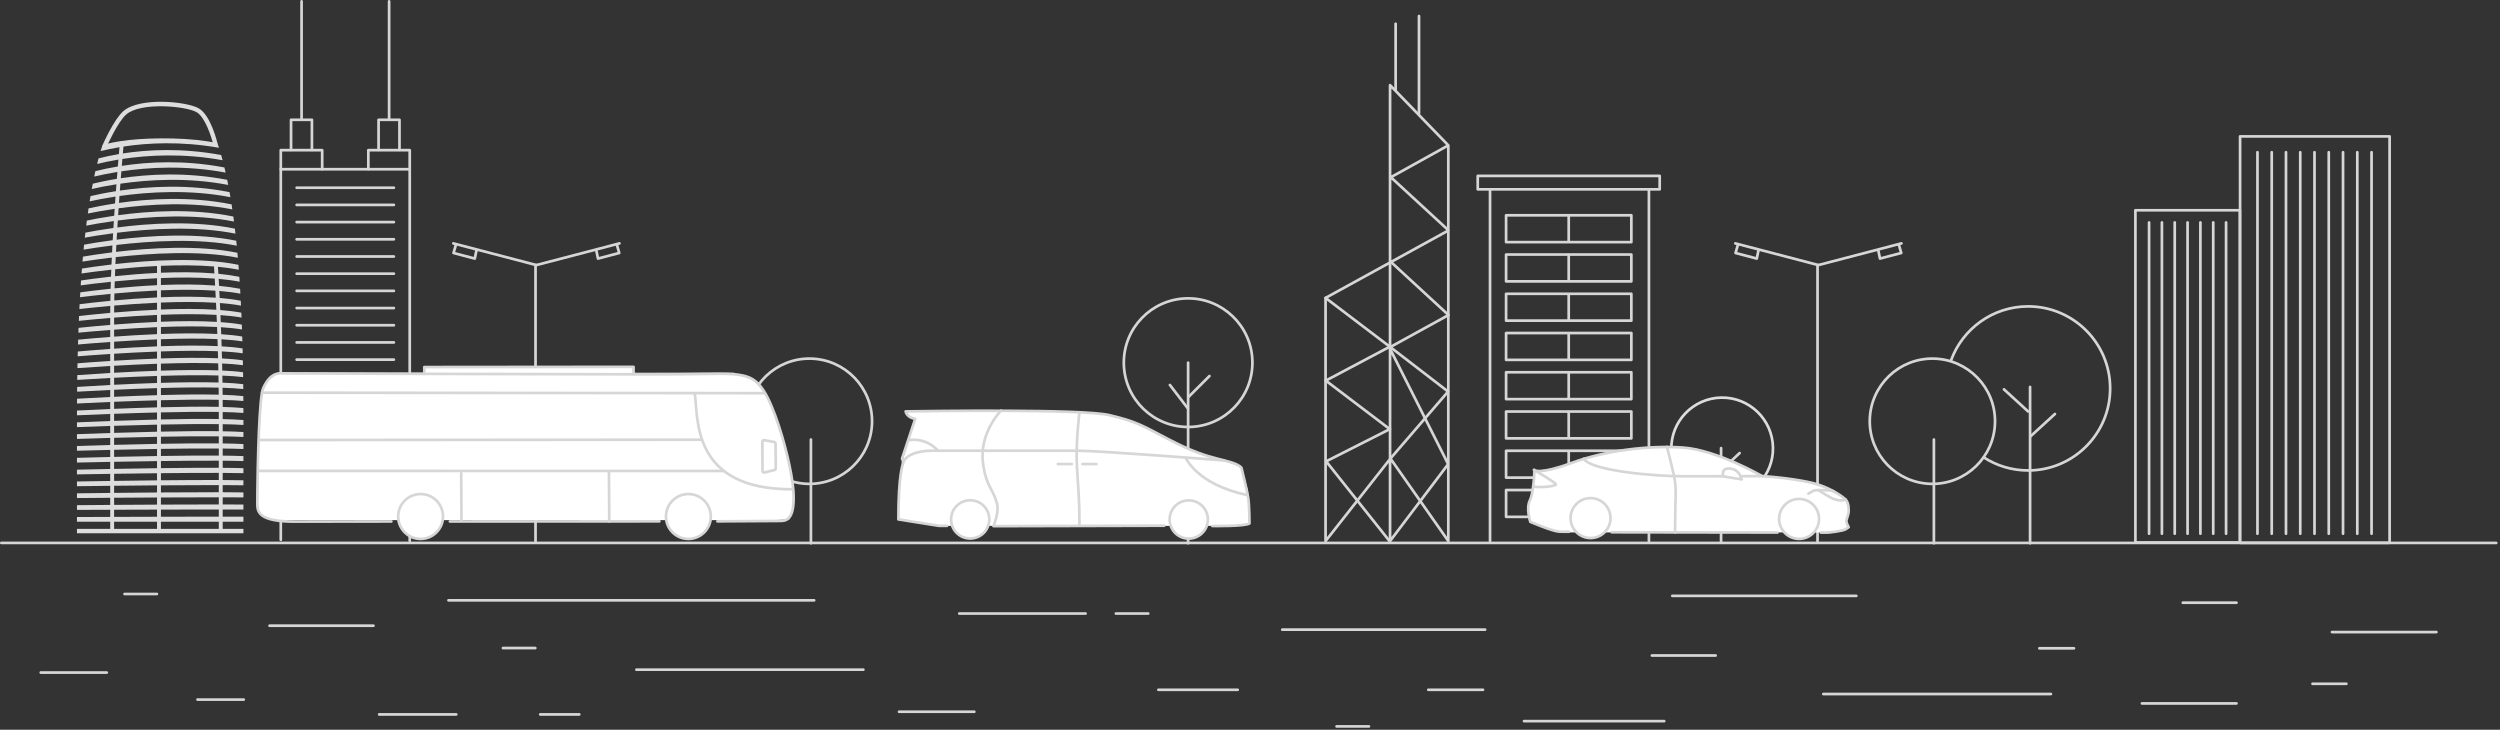 <?xml version="1.0" encoding="UTF-8" standalone="no"?>
<svg width="925px" height="270px" viewBox="0 0 925 270" version="1.1" xmlns="http://www.w3.org/2000/svg" xmlns:xlink="http://www.w3.org/1999/xlink">
    <rect x="0" y="0" width="925" height="270" fill="#333333" stroke="none"/>
    <!-- Generator: Sketch 3.7.2 (28276) - http://www.bohemiancoding.com/sketch -->
    <title>img_line_illust</title>
    <desc>Created with Sketch.</desc>
    <defs></defs>
    <g id="Page-1" stroke="none" stroke-width="1" fill="none" fill-rule="evenodd">
        <g id="Desktop-Copy-10" transform="translate(-50, -5114)">
            <g id="img_line_illust" transform="translate(50, 5114)">
                <path d="M276.316,155.429 C276.08,168.226 286.263,178.792 299.057,179.028 C311.853,179.263 322.42,169.08 322.656,156.283 C322.891,143.487 312.71,132.922 299.914,132.685 C287.117,132.449 276.55,142.632 276.316,155.429 L276.316,155.429 Z" id="Stroke-1" stroke="#D6D6D6" stroke-linecap="round" stroke-linejoin="round"></path>
                <path d="M300.039,201.003 L300.039,162.628" id="Stroke-3" stroke="#D6D6D6" stroke-linecap="round" stroke-linejoin="round"></path>
                <polyline id="Stroke-5" stroke="#D6D6D6" stroke-linecap="round" stroke-linejoin="round" points="103.889 199.737 103.889 62.616 151.601 62.616 151.601 200.184"></polyline>
                <path d="M109.764,69.456 L145.726,69.456" id="Stroke-7" stroke="#D6D6D6" stroke-linecap="round" stroke-linejoin="round"></path>
                <path d="M109.764,75.816 L145.726,75.816" id="Stroke-9" stroke="#D6D6D6" stroke-linecap="round" stroke-linejoin="round"></path>
                <path d="M109.764,82.178 L145.726,82.178" id="Stroke-11" stroke="#D6D6D6" stroke-linecap="round" stroke-linejoin="round"></path>
                <path d="M109.764,88.539 L145.727,88.539" id="Stroke-13" stroke="#D6D6D6" stroke-linecap="round" stroke-linejoin="round"></path>
                <path d="M109.764,94.899 L145.726,94.899" id="Stroke-15" stroke="#D6D6D6" stroke-linecap="round" stroke-linejoin="round"></path>
                <path d="M109.764,101.26 L145.725,101.26" id="Stroke-17" stroke="#D6D6D6" stroke-linecap="round" stroke-linejoin="round"></path>
                <path d="M109.764,107.621 L145.726,107.621" id="Stroke-19" stroke="#D6D6D6" stroke-linecap="round" stroke-linejoin="round"></path>
                <path d="M109.764,113.982 L145.727,113.982" id="Stroke-21" stroke="#D6D6D6" stroke-linecap="round" stroke-linejoin="round"></path>
                <path d="M109.764,120.343 L145.726,120.343" id="Stroke-23" stroke="#D6D6D6" stroke-linecap="round" stroke-linejoin="round"></path>
                <path d="M109.764,126.704 L145.726,126.704" id="Stroke-25" stroke="#D6D6D6" stroke-linecap="round" stroke-linejoin="round"></path>
                <path d="M109.764,133.064 L145.726,133.064" id="Stroke-27" stroke="#D6D6D6" stroke-linecap="round" stroke-linejoin="round"></path>
                <path d="M109.764,139.426 L145.726,139.426" id="Stroke-29" stroke="#D6D6D6" stroke-linecap="round" stroke-linejoin="round"></path>
                <path d="M109.764,145.786 L145.726,145.786" id="Stroke-31" stroke="#D6D6D6" stroke-linecap="round" stroke-linejoin="round"></path>
                <path d="M109.764,152.147 L145.726,152.147" id="Stroke-33" stroke="#D6D6D6" stroke-linecap="round" stroke-linejoin="round"></path>
                <path d="M109.764,158.508 L145.726,158.508" id="Stroke-35" stroke="#D6D6D6" stroke-linecap="round" stroke-linejoin="round"></path>
                <path d="M109.764,164.869 L145.725,164.869" id="Stroke-37" stroke="#D6D6D6" stroke-linecap="round" stroke-linejoin="round"></path>
                <path d="M109.764,171.23 L145.726,171.23" id="Stroke-39" stroke="#D6D6D6" stroke-linecap="round" stroke-linejoin="round"></path>
                <path d="M109.764,177.591 L145.726,177.591" id="Stroke-41" stroke="#D6D6D6" stroke-linecap="round" stroke-linejoin="round"></path>
                <path d="M109.764,183.952 L145.726,183.952" id="Stroke-43" stroke="#D6D6D6" stroke-linecap="round" stroke-linejoin="round"></path>
                <path d="M109.764,190.312 L145.726,190.312" id="Stroke-45" stroke="#D6D6D6" stroke-linecap="round" stroke-linejoin="round"></path>
                <polyline id="Stroke-47" stroke="#D6D6D6" stroke-linecap="round" stroke-linejoin="round" points="119.207 62.577 119.207 55.562 103.889 55.562 103.889 62.577"></polyline>
                <polyline id="Stroke-49" stroke="#D6D6D6" stroke-linecap="round" stroke-linejoin="round" points="115.411 55.444 115.411 44.329 107.684 44.329 107.684 55.444"></polyline>
                <path d="M111.584,44.314 L111.584,0.5" id="Stroke-51" stroke="#D6D6D6" stroke-linecap="round" stroke-linejoin="round"></path>
                <polyline id="Stroke-53" stroke="#D6D6D6" stroke-linecap="round" stroke-linejoin="round" points="151.601 62.577 151.601 55.562 136.283 55.562 136.283 62.577"></polyline>
                <polyline id="Stroke-55" stroke="#D6D6D6" stroke-linecap="round" stroke-linejoin="round" points="147.806 55.444 147.806 44.329 140.072 44.329 140.072 55.444"></polyline>
                <path d="M143.972,44.314 L143.972,0.5" id="Stroke-57" stroke="#D6D6D6" stroke-linecap="round" stroke-linejoin="round"></path>
                <path d="M0.5,200.89 L923.594,200.89" id="Stroke-59" stroke="#D6D6D6" stroke-linecap="round" stroke-linejoin="round"></path>
                <path d="M99.732,231.514 L138.18,231.514" id="Stroke-61" stroke="#D6D6D6" stroke-linecap="round" stroke-linejoin="round"></path>
                <path d="M15.08,248.847 L39.508,248.847" id="Stroke-63" stroke="#D6D6D6" stroke-linecap="round" stroke-linejoin="round"></path>
                <path d="M73.08,258.847 L90.175,258.847" id="Stroke-65" stroke="#D6D6D6" stroke-linecap="round" stroke-linejoin="round"></path>
                <path d="M165.946,222.122 L301.234,222.122" id="Stroke-67" stroke="#D6D6D6" stroke-linecap="round" stroke-linejoin="round"></path>
                <path d="M674.629,256.788 L758.842,256.788" id="Stroke-69" stroke="#D6D6D6" stroke-linecap="round" stroke-linejoin="round"></path>
                <path d="M235.473,247.78 L319.444,247.78" id="Stroke-71" stroke="#D6D6D6" stroke-linecap="round" stroke-linejoin="round"></path>
                <path d="M332.641,263.341 L360.493,263.341" id="Stroke-73" stroke="#D6D6D6" stroke-linecap="round" stroke-linejoin="round"></path>
                <path d="M474.432,232.968 L549.493,232.968" id="Stroke-75" stroke="#D6D6D6" stroke-linecap="round" stroke-linejoin="round"></path>
                <path d="M563.885,266.818 L615.754,266.818" id="Stroke-77" stroke="#D6D6D6" stroke-linecap="round" stroke-linejoin="round"></path>
                <path d="M618.755,220.467 L686.832,220.467" id="Stroke-79" stroke="#D6D6D6" stroke-linecap="round" stroke-linejoin="round"></path>
                <path d="M428.6,255.229 L457.946,255.229" id="Stroke-81" stroke="#D6D6D6" stroke-linecap="round" stroke-linejoin="round"></path>
                <path d="M528.472,255.229 L548.711,255.229" id="Stroke-83" stroke="#D6D6D6" stroke-linecap="round" stroke-linejoin="round"></path>
                <path d="M611.204,242.537 L634.793,242.537" id="Stroke-85" stroke="#D6D6D6" stroke-linecap="round" stroke-linejoin="round"></path>
                <path d="M862.827,233.87 L901.465,233.87" id="Stroke-87" stroke="#D6D6D6" stroke-linecap="round" stroke-linejoin="round"></path>
                <path d="M754.571,239.871 L767.364,239.871" id="Stroke-89" stroke="#D6D6D6" stroke-linecap="round" stroke-linejoin="round"></path>
                <path d="M494.537,268.766 L506.499,268.766" id="Stroke-91" stroke="#D6D6D6" stroke-linecap="round" stroke-linejoin="round"></path>
                <path d="M792.509,260.266 L827.493,260.266" id="Stroke-94" stroke="#D6D6D6" stroke-linecap="round" stroke-linejoin="round"></path>
                <path d="M354.935,227.002 L401.663,227.002" id="Stroke-96" stroke="#D6D6D6" stroke-linecap="round" stroke-linejoin="round"></path>
                <path d="M412.873,227.002 L424.838,227.002" id="Stroke-98" stroke="#D6D6D6" stroke-linecap="round" stroke-linejoin="round"></path>
                <path d="M186.088,239.779 L198.052,239.779" id="Stroke-100" stroke="#D6D6D6" stroke-linecap="round" stroke-linejoin="round"></path>
                <path d="M46.088,219.779 L58.052,219.779" id="Stroke-102" stroke="#D6D6D6" stroke-linecap="round" stroke-linejoin="round"></path>
                <path d="M140.289,264.334 L168.805,264.334" id="Stroke-104" stroke="#D6D6D6" stroke-linecap="round" stroke-linejoin="round"></path>
                <path d="M807.635,223.001 L827.506,223.001" id="Stroke-106" stroke="#D6D6D6" stroke-linecap="round" stroke-linejoin="round"></path>
                <path d="M855.635,253.001 L868.16,253.001" id="Stroke-108" stroke="#D6D6D6" stroke-linecap="round" stroke-linejoin="round"></path>
                <path d="M199.882,264.334 L214.328,264.334" id="Stroke-110" stroke="#D6D6D6" stroke-linecap="round" stroke-linejoin="round"></path>
                <path d="M610.106,70.216 L610.106,200.271" id="Stroke-112" stroke="#D6D6D6" stroke-linecap="round" stroke-linejoin="round"></path>
                <polyline id="Stroke-114" stroke="#D6D6D6" stroke-linecap="round" stroke-linejoin="round" points="535.875 53.786 514.616 65.572 535.957 85.245 490.46 110.23 490.46 200.183 514.463 169.649 535.875 200.183 535.875 53.786 514.32 31.506 514.32 200.183 535.818 171.731 513.98 128.409 490.67 140.764"></polyline>
                <polyline id="Stroke-116" stroke="#D6D6D6" stroke-linecap="round" stroke-linejoin="round" points="514.616 96.898 535.957 116.569 514.398 128.408 490.46 110.229"></polyline>
                <path d="M514.099,158.695 L490.46,140.761" id="Stroke-118" stroke="#D6D6D6" stroke-linecap="round" stroke-linejoin="round"></path>
                <polyline id="Stroke-120" stroke="#D6D6D6" stroke-linecap="round" stroke-linejoin="round" points="514.29 158.743 490.67 170.698 514.102 200.173"></polyline>
                <polyline id="Stroke-122" stroke="#D6D6D6" stroke-linecap="round" stroke-linejoin="round" points="514.463 169.649 535.793 144.878 514.399 128.409"></polyline>
                <path d="M525.027,42.044 L525.027,5.934" id="Stroke-124" stroke="#D6D6D6" stroke-linecap="round" stroke-linejoin="round"></path>
                <path d="M516.382,33.246 L516.382,8.791" id="Stroke-126" stroke="#D6D6D6" stroke-linecap="round" stroke-linejoin="round"></path>
                <polygon id="Stroke-128" stroke="#D6D6D6" stroke-linecap="round" stroke-linejoin="round" points="546.765 70.048 614.086 70.048 614.086 65.082 546.765 65.082"></polygon>
                <path d="M551.313,70.216 L551.313,200.271" id="Stroke-130" stroke="#D6D6D6" stroke-linecap="round" stroke-linejoin="round"></path>
                <polygon id="Stroke-131" stroke="#D6D6D6" stroke-linecap="round" stroke-linejoin="round" points="557.25 133.154 603.6 133.154 603.6 123.222 557.25 123.222"></polygon>
                <path d="M580.425,122.945 L580.425,133.429" id="Stroke-132" stroke="#D6D6D6" stroke-linejoin="round"></path>
                <polygon id="Stroke-133" stroke="#D6D6D6" stroke-linecap="round" stroke-linejoin="round" points="557.25 147.676 603.6 147.676 603.6 137.744 557.25 137.744"></polygon>
                <path d="M580.425,137.467 L580.425,147.951" id="Stroke-134" stroke="#D6D6D6" stroke-linejoin="round"></path>
                <polygon id="Stroke-135" stroke="#D6D6D6" stroke-linecap="round" stroke-linejoin="round" points="557.25 162.198 603.6 162.198 603.6 152.265 557.25 152.265"></polygon>
                <path d="M580.425,151.99 L580.425,162.474" id="Stroke-136" stroke="#D6D6D6" stroke-linejoin="round"></path>
                <polygon id="Stroke-137" stroke="#D6D6D6" stroke-linecap="round" stroke-linejoin="round" points="557.25 89.588 603.6 89.588 603.6 79.655 557.25 79.655"></polygon>
                <path d="M580.425,79.379 L580.425,89.863" id="Stroke-138" stroke="#D6D6D6" stroke-linejoin="round"></path>
                <polygon id="Stroke-139" stroke="#D6D6D6" stroke-linecap="round" stroke-linejoin="round" points="557.25 104.11 603.6 104.11 603.6 94.178 557.25 94.178"></polygon>
                <path d="M580.425,93.901 L580.425,104.385" id="Stroke-140" stroke="#D6D6D6" stroke-linejoin="round"></path>
                <polygon id="Stroke-141" stroke="#D6D6D6" stroke-linecap="round" stroke-linejoin="round" points="557.25 118.632 603.6 118.632 603.6 108.7 557.25 108.7"></polygon>
                <path d="M580.425,108.423 L580.425,118.907" id="Stroke-142" stroke="#D6D6D6" stroke-linejoin="round"></path>
                <polygon id="Stroke-143" stroke="#D6D6D6" stroke-linecap="round" stroke-linejoin="round" points="557.25 176.72 603.6 176.72 603.6 166.788 557.25 166.788"></polygon>
                <path d="M580.425,166.511 L580.425,176.995" id="Stroke-144" stroke="#D6D6D6" stroke-linejoin="round"></path>
                <polygon id="Stroke-145" stroke="#D6D6D6" stroke-linecap="round" stroke-linejoin="round" points="557.25 191.242 603.6 191.242 603.6 181.31 557.25 181.31"></polygon>
                <path d="M580.425,181.034 L580.425,191.518" id="Stroke-146" stroke="#D6D6D6" stroke-linejoin="round"></path>
                <path d="M80.957,155.033 C74.728,154.936 67.127,155.024 59.543,155.196 L59.543,152.586 C67.127,152.412 74.723,152.322 80.957,152.42 L80.957,155.033 Z M80.957,159.54 C74.735,159.463 67.14,159.551 59.543,159.701 L59.543,157.087 C67.137,156.933 74.728,156.847 80.957,156.928 L80.957,159.54 Z M80.957,164.054 C74.742,163.994 67.144,164.07 59.543,164.207 L59.543,161.59 C67.144,161.454 74.74,161.376 80.957,161.431 L80.957,164.054 Z M80.957,168.566 C74.742,168.523 67.144,168.594 59.543,168.713 L59.543,166.087 C67.144,165.969 74.74,165.902 80.957,165.945 L80.957,168.566 Z M80.957,173.084 C74.74,173.055 67.15,173.112 59.543,173.212 L59.543,170.585 C67.144,170.488 74.735,170.429 80.957,170.455 L80.957,173.084 Z M80.957,177.602 C74.735,177.582 67.15,177.636 59.543,177.712 L59.543,175.08 C67.144,175.001 74.728,174.951 80.957,174.969 L80.957,177.602 Z M80.957,182.12 C74.728,182.111 67.144,182.147 59.543,182.205 L59.543,179.572 C67.144,179.511 74.728,179.474 80.957,179.484 L80.957,182.12 Z M80.957,186.644 C74.713,186.637 67.14,186.662 59.543,186.702 L59.543,184.064 C67.14,184.024 74.713,183.997 80.957,184 L80.957,186.644 Z M80.957,191.162 C74.703,191.159 67.137,191.175 59.543,191.191 L59.543,188.549 C67.137,188.527 74.703,188.52 80.957,188.52 L80.957,191.162 Z M59.543,195.681 L80.957,195.681 L80.957,193.034 L59.543,193.034 L59.543,195.681 Z M58.101,100.983 C52.482,101.257 47.133,101.712 42.529,102.195 C42.557,101.345 42.588,100.486 42.627,99.627 C47.203,99.148 52.52,98.695 58.101,98.422 L58.101,100.983 Z M58.101,105.519 C52.445,105.788 47.039,106.22 42.379,106.685 C42.4,105.832 42.427,104.975 42.455,104.115 C47.1,103.654 52.476,103.223 58.101,102.956 L58.101,105.519 Z M58.101,110.051 C52.428,110.313 46.989,110.726 42.278,111.161 C42.297,110.311 42.311,109.457 42.331,108.592 C47.022,108.159 52.445,107.747 58.101,107.485 L58.101,110.051 Z M58.101,114.584 C52.428,114.839 46.967,115.227 42.227,115.634 C42.23,114.783 42.24,113.929 42.252,113.059 C46.977,112.655 52.434,112.264 58.101,112.009 L58.101,114.584 Z M58.101,119.109 C52.445,119.352 46.977,119.717 42.221,120.095 L42.221,117.518 C46.977,117.139 52.439,116.775 58.101,116.532 L58.101,119.109 Z M58.101,123.633 C52.459,123.864 46.994,124.207 42.221,124.555 L42.221,121.976 C46.989,121.624 52.453,121.287 58.101,121.049 L58.101,123.633 Z M58.101,128.154 C52.476,128.373 47.01,128.689 42.221,129.013 L42.221,126.428 C47.01,126.106 52.473,125.79 58.101,125.566 L58.101,128.154 Z M58.101,132.673 C52.486,132.879 47.025,133.17 42.221,133.47 L42.221,130.878 C47.022,130.579 52.485,130.289 58.101,130.081 L58.101,132.673 Z M58.101,137.187 C52.504,137.383 47.039,137.651 42.221,137.921 L42.221,135.329 C47.034,135.057 52.5,134.786 58.101,134.593 L58.101,137.187 Z M58.101,141.701 C52.511,141.878 47.047,142.123 42.221,142.371 L42.221,139.776 C47.047,139.53 52.511,139.285 58.101,139.105 L58.101,141.701 Z M58.101,146.213 C52.52,146.38 47.064,146.599 42.221,146.822 L42.221,144.22 C47.06,143.996 52.52,143.773 58.101,143.608 L58.101,146.213 Z M58.101,150.719 C52.537,150.871 47.069,151.071 42.221,151.272 L42.221,148.663 C47.069,148.465 52.531,148.268 58.101,148.117 L58.101,150.719 Z M58.101,155.231 C52.549,155.366 47.077,155.54 42.221,155.72 L42.221,153.11 C47.077,152.933 52.541,152.752 58.101,152.616 L58.101,155.231 Z M58.101,159.735 C52.555,159.855 47.093,160.012 42.221,160.165 L42.221,157.548 C47.086,157.394 52.555,157.24 58.101,157.118 L58.101,159.735 Z M58.101,164.234 C52.562,164.341 47.1,164.472 42.221,164.604 L42.221,161.989 C47.1,161.856 52.559,161.724 58.101,161.617 L58.101,164.234 Z M58.101,168.736 C52.568,168.826 47.102,168.939 42.221,169.05 L42.221,166.427 C47.102,166.315 52.562,166.199 58.101,166.111 L58.101,168.736 Z M58.101,173.234 C52.576,173.309 47.115,173.401 42.221,173.493 L42.221,170.866 C47.111,170.777 52.572,170.682 58.101,170.607 L58.101,173.234 Z M58.101,177.726 C52.579,177.787 47.118,177.861 42.221,177.933 L42.221,175.302 C47.118,175.23 52.576,175.158 58.101,175.096 L58.101,177.726 Z M58.101,182.218 C52.586,182.262 47.125,182.316 42.221,182.369 L42.221,179.733 C47.125,179.681 52.586,179.63 58.101,179.58 L58.101,182.218 Z M58.101,186.71 C52.589,186.738 47.133,186.776 42.221,186.807 L42.221,184.171 C47.133,184.136 52.589,184.099 58.101,184.071 L58.101,186.71 Z M58.101,191.197 C52.592,191.215 47.135,191.23 42.221,191.247 L42.221,188.603 C47.135,188.587 52.592,188.571 58.101,188.556 L58.101,191.197 Z M42.221,195.681 L58.101,195.681 L58.101,193.034 L42.221,193.034 L42.221,195.681 Z M59.543,148.082 C67.112,147.888 74.7,147.795 80.939,147.922 C80.947,148.794 80.951,149.66 80.951,150.529 C74.708,150.404 67.115,150.491 59.543,150.685 L59.543,148.082 Z M59.543,143.57 C67.076,143.359 74.643,143.266 80.895,143.424 C80.914,144.292 80.924,145.16 80.927,146.033 C74.67,145.872 67.094,145.967 59.543,146.175 L59.543,143.57 Z M59.543,139.062 C67.026,138.837 74.557,138.744 80.826,138.929 C80.844,139.796 80.861,140.657 80.875,141.531 C74.602,141.34 67.052,141.431 59.543,141.658 L59.543,139.062 Z M59.543,134.547 C66.969,134.307 74.449,134.217 80.73,134.438 C80.751,135.3 80.775,136.161 80.793,137.038 C74.502,136.813 66.996,136.902 59.543,137.143 L59.543,134.547 Z M59.543,130.031 C66.895,129.781 74.318,129.696 80.607,129.949 C80.635,130.814 80.665,131.672 80.686,132.551 C74.381,132.286 66.924,132.373 59.543,132.622 L59.543,130.031 Z M59.543,125.515 C66.805,125.254 74.167,125.175 80.469,125.465 C80.497,126.328 80.529,127.182 80.555,128.061 C74.24,127.763 66.844,127.84 59.543,128.099 L59.543,125.515 Z M59.543,120.995 C66.711,120.725 73.993,120.655 80.307,120.984 C80.343,121.845 80.371,122.694 80.404,123.579 C74.072,123.241 66.75,123.305 59.543,123.575 L59.543,120.995 Z M59.543,116.469 C66.598,116.195 73.804,116.137 80.119,116.506 C80.159,117.361 80.197,118.202 80.232,119.095 C73.889,118.718 66.644,118.77 59.543,119.046 L59.543,116.469 Z M59.543,111.945 C66.478,111.665 73.588,111.62 79.918,112.027 C79.957,112.862 79.998,113.726 80.041,114.615 C73.688,114.195 66.527,114.236 59.543,114.519 L59.543,111.945 Z M59.543,107.416 C66.349,107.135 73.365,107.109 79.695,107.552 C79.73,108.367 79.779,109.234 79.826,110.137 C73.465,109.68 66.404,109.7 59.543,109.985 L59.543,107.416 Z M59.543,102.882 C66.217,102.604 73.124,102.594 79.446,103.074 C79.494,103.852 79.543,104.719 79.592,105.657 C73.232,105.164 66.262,105.167 59.543,105.452 L59.543,102.882 Z M59.543,98.352 C66.07,98.075 72.857,98.081 79.178,98.595 C79.209,99.058 79.266,99.949 79.34,101.178 C72.974,100.646 66.125,100.636 59.543,100.911 L59.543,98.352 Z M82.398,155.064 L82.398,152.45 C85.358,152.515 88,152.623 90.057,152.799 L90.057,150.987 C87.984,150.777 85.35,150.648 82.398,150.569 C82.393,149.696 82.389,148.829 82.385,147.96 C85.336,148.036 87.971,148.168 90.043,148.374 C90.041,147.77 90.037,147.166 90.031,146.565 C87.947,146.325 85.309,146.172 82.372,146.077 C82.369,145.205 82.355,144.336 82.34,143.465 C85.281,143.564 87.92,143.717 90.012,143.951 C90.002,143.351 89.992,142.746 89.989,142.144 C87.883,141.871 85.246,141.698 82.32,141.581 C82.305,140.71 82.292,139.846 82.271,138.979 C85.201,139.092 87.841,139.266 89.957,139.536 C89.951,138.931 89.943,138.336 89.931,137.733 C87.788,137.428 85.152,137.23 82.236,137.098 C82.221,136.221 82.199,135.361 82.179,134.493 C85.092,134.623 87.738,134.821 89.889,135.12 C89.876,134.519 89.86,133.928 89.851,133.327 C87.672,132.992 85.031,132.767 82.131,132.616 C82.103,131.736 82.084,130.883 82.056,130.018 C84.961,130.166 87.613,130.386 89.8,130.719 C89.785,130.115 89.768,129.522 89.754,128.926 C87.531,128.556 84.888,128.309 82,128.141 C81.975,127.257 81.945,126.402 81.919,125.539 C84.801,125.707 87.451,125.952 89.685,126.313 C89.669,125.71 89.644,125.115 89.624,124.515 C87.365,124.12 84.719,123.849 81.849,123.661 C81.818,122.774 81.785,121.923 81.752,121.067 C84.621,121.253 87.269,121.518 89.541,121.907 C89.52,121.305 89.498,120.706 89.476,120.106 C87.172,119.685 84.522,119.39 81.68,119.185 C81.646,118.291 81.609,117.444 81.569,116.593 C84.41,116.794 87.057,117.081 89.373,117.495 C89.345,116.892 89.324,116.292 89.294,115.692 C86.947,115.249 84.306,114.935 81.488,114.709 C81.447,113.816 81.408,112.958 81.367,112.12 C84.18,112.336 86.821,112.647 89.172,113.082 C89.143,112.477 89.113,111.876 89.082,111.273 C86.701,110.808 84.064,110.474 81.277,110.236 C81.227,109.338 81.188,108.465 81.144,107.651 C83.926,107.882 86.557,108.21 88.938,108.663 C88.906,108.056 88.871,107.452 88.832,106.851 C86.422,106.373 83.8,106.017 81.047,105.765 C80.992,104.827 80.944,103.961 80.902,103.178 C83.642,103.423 86.258,103.767 88.67,104.237 C88.632,103.628 88.587,103.016 88.547,102.418 C86.109,101.925 83.504,101.557 80.793,101.293 C80.717,100.095 80.665,99.228 80.633,98.708 C83.332,98.967 85.925,99.323 88.359,99.803 C88.311,99.195 88.264,98.586 88.219,97.978 C74.063,95.092 55.443,96.278 42.709,97.699 C42.746,96.845 42.787,95.991 42.822,95.136 C55.47,93.724 73.902,92.55 88.002,95.365 C87.947,94.749 87.892,94.14 87.841,93.53 C73.344,90.556 55.305,91.73 42.918,93.194 C42.961,92.34 43.006,91.488 43.051,90.636 C55.346,89.186 73.18,88.026 87.596,90.91 C87.531,90.291 87.465,89.685 87.406,89.072 C72.618,86.033 55.182,87.183 43.159,88.679 C43.205,87.822 43.258,86.97 43.307,86.119 C55.223,84.641 72.436,83.506 87.124,86.45 C87.051,85.824 86.979,85.217 86.904,84.6 C71.875,81.518 55.066,82.634 43.422,84.153 C43.475,83.296 43.529,82.444 43.584,81.597 C55.123,80.1 71.686,78.997 86.582,81.97 C86.502,81.347 86.422,80.731 86.338,80.116 C71.136,77.018 54.975,78.085 43.711,79.619 C43.769,78.759 43.824,77.907 43.885,77.066 C55.026,75.554 70.934,74.501 85.961,77.478 C85.873,76.855 85.779,76.222 85.684,75.614 C70.383,72.524 54.881,73.532 44.023,75.07 C44.082,74.207 44.146,73.358 44.202,72.519 C54.934,71.007 70.164,70.012 85.253,72.962 C85.143,72.333 85.039,71.704 84.932,71.085 C69.627,68.043 54.805,68.988 44.351,70.512 C44.416,69.647 44.484,68.795 44.544,67.963 C54.854,66.464 69.381,65.531 84.441,68.429 C84.313,67.787 84.18,67.164 84.055,66.534 C68.847,63.567 54.727,64.435 44.699,65.942 C44.768,65.072 44.836,64.214 44.904,63.393 C54.774,61.919 68.576,61.061 83.475,63.861 C83.332,63.225 83.187,62.585 83.035,61.96 C68.033,59.099 54.639,59.891 45.07,61.363 C45.139,60.477 45.217,59.633 45.283,58.82 C54.679,57.387 67.719,56.61 82.359,59.288 C82.184,58.631 82.005,57.992 81.822,57.355 C67.191,54.656 54.561,55.354 45.459,56.772 C45.534,55.861 45.607,54.998 45.68,54.227 C54.593,52.861 66.857,52.19 81.023,54.679 C80.844,54.113 80.662,53.558 80.477,53.01 C71.321,50.851 56.681,50.848 47.906,51.797 C43.236,52.302 40.048,53.022 37.922,53.681 C37.588,54.715 37.34,55.515 37.225,55.905 C39.182,55.419 41.528,54.916 44.212,54.465 C44.141,55.246 44.066,56.089 43.986,57.004 C41.043,57.509 38.508,58.071 36.457,58.603 C36.283,59.271 36.115,59.976 35.947,60.664 C38.062,60.139 40.717,59.563 43.816,59.049 C43.746,59.856 43.679,60.714 43.602,61.594 C40.273,62.15 37.462,62.775 35.285,63.33 C35.139,63.971 35.014,64.667 34.873,65.328 C37.092,64.792 39.998,64.175 43.439,63.621 C43.371,64.443 43.307,65.301 43.236,66.171 C39.611,66.761 36.578,67.415 34.332,67.968 C34.201,68.623 34.066,69.268 33.949,69.938 C36.221,69.409 39.346,68.766 43.08,68.182 C43.016,69.019 42.95,69.87 42.889,70.74 C39.003,71.35 35.781,72.017 33.5,72.556 C33.391,73.202 33.275,73.837 33.172,74.495 C35.469,73.985 38.768,73.334 42.74,72.734 C42.682,73.572 42.617,74.424 42.562,75.286 C38.441,75.912 35.062,76.585 32.766,77.1 C32.673,77.724 32.588,78.374 32.496,79.008 C34.803,78.526 38.242,77.876 42.424,77.271 C42.361,78.116 42.309,78.968 42.252,79.828 C37.939,80.453 34.422,81.124 32.133,81.61 C32.051,82.227 31.978,82.862 31.896,83.49 C34.191,83.037 37.762,82.399 42.123,81.799 C42.072,82.645 42.019,83.492 41.965,84.354 C37.496,84.973 33.875,85.622 31.596,86.077 C31.524,86.7 31.451,87.314 31.381,87.944 C33.665,87.521 37.334,86.904 41.85,86.309 C41.795,87.159 41.748,88.012 41.701,88.869 C37.096,89.477 33.368,90.109 31.103,90.531 C31.043,91.138 30.988,91.764 30.933,92.376 C33.204,91.984 36.959,91.388 41.596,90.813 C41.553,91.666 41.505,92.517 41.467,93.374 C36.739,93.961 32.933,94.571 30.688,94.961 C30.629,95.578 30.57,96.172 30.515,96.795 C32.766,96.433 36.617,95.861 41.369,95.304 C41.332,96.16 41.291,97.013 41.254,97.867 C36.43,98.434 32.55,99.013 30.316,99.373 C30.268,99.978 30.225,100.588 30.176,101.194 C32.43,100.858 36.339,100.318 41.178,99.786 C41.141,100.644 41.105,101.498 41.072,102.352 C36.168,102.895 32.22,103.444 29.982,103.777 C29.943,104.379 29.904,104.982 29.865,105.588 C32.124,105.277 36.098,104.767 41.012,104.26 C40.984,105.123 40.956,105.98 40.934,106.832 C35.961,107.342 31.959,107.856 29.711,108.172 C29.676,108.771 29.637,109.369 29.603,109.975 C31.883,109.686 35.908,109.206 40.885,108.729 C40.863,109.594 40.846,110.446 40.833,111.3 C35.789,111.781 31.719,112.267 29.452,112.554 C29.417,113.147 29.397,113.76 29.369,114.351 C31.684,114.082 35.765,113.636 40.807,113.185 C40.793,114.054 40.785,114.911 40.781,115.758 C35.685,116.212 31.559,116.667 29.252,116.933 C29.228,117.531 29.193,118.121 29.173,118.722 C31.524,118.471 35.672,118.054 40.778,117.633 L40.778,120.211 C35.611,120.637 31.418,121.058 29.062,121.31 C29.042,121.899 29.022,122.504 29.002,123.096 C31.41,122.863 35.619,122.476 40.778,122.084 L40.778,124.662 C35.572,125.057 31.326,125.449 28.919,125.683 C28.898,126.279 28.877,126.866 28.859,127.466 C31.318,127.246 35.574,126.889 40.778,126.526 L40.778,129.109 C35.541,129.476 31.25,129.834 28.783,130.057 C28.768,130.642 28.758,131.241 28.74,131.83 C31.263,131.627 35.557,131.302 40.778,130.966 L40.778,133.558 C35.527,133.892 31.213,134.221 28.686,134.426 C28.676,135.017 28.662,135.602 28.644,136.201 C31.221,136.013 35.543,135.716 40.778,135.412 L40.778,138.003 C35.52,138.308 31.183,138.608 28.599,138.795 C28.589,139.38 28.589,139.976 28.576,140.565 C31.213,140.394 35.551,140.127 40.778,139.852 L40.778,142.445 C35.537,142.72 31.187,142.986 28.547,143.16 C28.539,143.751 28.529,144.336 28.529,144.928 C31.218,144.773 35.563,144.534 40.778,144.286 L40.778,146.885 C35.557,147.134 31.203,147.374 28.506,147.53 C28.496,148.117 28.496,148.71 28.496,149.298 C31.246,149.154 35.592,148.945 40.778,148.723 L40.778,151.331 C35.592,151.549 31.243,151.762 28.485,151.903 C28.484,152.491 28.478,153.075 28.476,153.664 C31.279,153.536 35.627,153.349 40.778,153.159 L40.778,155.772 C35.627,155.961 31.279,156.148 28.471,156.275 L28.471,158.033 C31.321,157.924 35.664,157.761 40.778,157.595 L40.778,160.21 C35.667,160.375 31.326,160.539 28.471,160.648 L28.471,162.405 C31.366,162.307 35.705,162.168 40.778,162.03 L40.778,164.643 C35.705,164.785 31.373,164.923 28.471,165.019 L28.471,166.776 C31.411,166.692 35.739,166.58 40.778,166.463 L40.778,169.083 C35.744,169.2 31.414,169.316 28.471,169.399 L28.471,171.15 C31.453,171.082 35.774,170.99 40.778,170.892 L40.778,173.524 C35.777,173.618 31.453,173.708 28.471,173.777 L28.471,175.524 C31.486,175.47 35.805,175.4 40.778,175.326 L40.778,177.955 C35.805,178.028 31.486,178.101 28.471,178.154 L28.471,179.9 C31.524,179.859 35.83,179.805 40.778,179.751 L40.778,182.387 C35.83,182.443 31.524,182.495 28.471,182.531 L28.471,184.277 C31.555,184.253 35.857,184.22 40.778,184.183 L40.778,186.818 C35.857,186.855 31.555,186.888 28.471,186.915 L28.471,188.656 C31.583,188.647 35.883,188.629 40.778,188.611 L40.778,191.252 C35.883,191.269 31.583,191.286 28.471,191.301 L28.471,193.034 L40.778,193.034 L40.778,195.681 L28.471,195.681 L28.471,197.319 L90.064,197.319 L90.064,195.681 L82.398,195.681 L82.398,193.034 L90.064,193.034 L90.064,191.179 C87.965,191.174 85.334,191.166 82.398,191.162 L82.398,188.52 C85.334,188.521 87.965,188.524 90.064,188.537 L90.064,186.683 C87.975,186.659 85.34,186.65 82.398,186.644 L82.398,184.001 C85.34,184.006 87.975,184.019 90.064,184.04 L90.064,182.19 C87.988,182.153 85.353,182.133 82.398,182.123 L82.398,179.487 C85.353,179.493 87.988,179.513 90.064,179.552 L90.064,177.706 C88.002,177.653 85.358,177.627 82.398,177.609 L82.398,174.978 C85.358,174.992 88.002,175.018 90.064,175.074 L90.064,173.229 C88.005,173.154 85.366,173.112 82.398,173.093 L82.398,170.465 C85.366,170.488 88.005,170.527 90.064,170.601 L90.064,168.762 C88.014,168.664 85.366,168.61 82.398,168.579 L82.398,165.959 C85.366,165.988 88.014,166.04 90.064,166.136 L90.064,164.302 C88.014,164.183 85.373,164.112 82.398,164.07 L82.398,161.454 C85.366,161.493 88.014,161.561 90.064,161.681 L90.064,159.853 C88.014,159.707 85.366,159.618 82.398,159.568 L82.398,156.949 C85.366,157 88.014,157.087 90.064,157.235 L90.064,155.501 L90.064,155.414 C88.005,155.239 85.363,155.131 82.398,155.064 L82.398,155.064 Z" id="Fill-147" fill="#DDDDDD"></path>
                <path d="M39.395,54.449 L37.901,53.794 C38.071,53.399 42.176,44.091 45.678,41.088 C51.778,35.857 68.938,37.538 73.463,40.035 C77.972,42.522 80.409,52.717 80.507,53.149 L78.919,53.523 C78.273,50.77 75.891,43.24 72.675,41.466 C68.656,39.25 52.151,37.687 46.742,42.328 C43.523,45.089 39.437,54.356 39.395,54.449" id="Fill-148" fill="#DDDDDD"></path>
                <path d="M463.391,133.752 C463.635,146.89 453.178,157.736 440.043,157.979 C426.907,158.221 416.059,147.767 415.816,134.629 C415.575,121.491 426.028,110.644 439.164,110.401 C452.303,110.158 463.151,120.614 463.391,133.752 L463.391,133.752 Z" id="Stroke-149" stroke="#D6D6D6" stroke-linecap="round" stroke-linejoin="round"></path>
                <path d="M439.603,201.003 L439.603,134.182" id="Stroke-150" stroke="#D6D6D6" stroke-linecap="round" stroke-linejoin="round"></path>
                <path d="M656.002,165.581 C656.195,175.97 647.928,184.547 637.541,184.738 C627.152,184.929 618.574,176.663 618.384,166.274 C618.191,155.887 626.458,147.31 636.846,147.117 C647.233,146.925 655.813,155.191 656.002,165.581 L656.002,165.581 Z" id="Stroke-151" stroke="#DDDDDD" stroke-linecap="round" stroke-linejoin="round"></path>
                <path d="M636.795,200.504 L636.795,165.804" id="Stroke-152" stroke="#D6D6D6" stroke-linecap="round" stroke-linejoin="round"></path>
                <path d="M733.955,169.222 C738.696,172.288 744.344,174.067 750.409,174.067 C767.17,174.067 780.756,160.479 780.756,143.719 C780.756,126.958 767.17,113.371 750.409,113.371 C737.318,113.371 726.157,121.664 721.902,133.285" id="Stroke-153" stroke="#D6D6D6" stroke-linecap="round" stroke-linejoin="round"></path>
                <path d="M751.129,201.003 L751.129,143.159" id="Stroke-154" stroke="#D6D6D6" stroke-linecap="round" stroke-linejoin="round"></path>
                <path d="M691.816,155.429 C691.58,168.226 701.763,178.792 714.557,179.028 C727.353,179.263 737.92,169.08 738.156,156.283 C738.391,143.487 728.21,132.922 715.414,132.685 C702.617,132.449 692.05,142.632 691.816,155.429 L691.816,155.429 Z" id="Stroke-155" stroke="#D6D6D6" stroke-linecap="round" stroke-linejoin="round"></path>
                <path d="M715.539,201.003 L715.539,162.628" id="Stroke-156" stroke="#D6D6D6" stroke-linecap="round" stroke-linejoin="round"></path>
                <path d="M751.373,161.369 L760.322,153.178" id="Stroke-157" stroke="#D6D6D6" stroke-linecap="round" stroke-linejoin="round"></path>
                <path d="M750.422,152.256 L741.471,144.065" id="Stroke-158" stroke="#D6D6D6" stroke-linecap="round" stroke-linejoin="round"></path>
                <path d="M198.148,200.27 L198.148,98.084" id="Stroke-159" stroke="#D6D6D6" stroke-linecap="round" stroke-linejoin="round"></path>
                <path d="M198.565,98.051 L229.19,90.051" id="Stroke-160" stroke="#D6D6D6" stroke-linecap="round" stroke-linejoin="round"></path>
                <polyline id="Stroke-161" stroke="#D6D6D6" stroke-linecap="round" stroke-linejoin="round" points="220.637 92.672 221.258 95.672 229.121 93.603 228.19 90.396"></polyline>
                <path d="M198.357,98.051 L167.734,90.051" id="Stroke-162" stroke="#D6D6D6" stroke-linecap="round" stroke-linejoin="round"></path>
                <polyline id="Stroke-163" stroke="#D6D6D6" stroke-linecap="round" stroke-linejoin="round" points="176.288 92.672 175.668 95.672 167.805 93.603 168.736 90.396"></polyline>
                <path d="M672.488,200.27 L672.488,98.084" id="Stroke-164" stroke="#D6D6D6" stroke-linecap="round" stroke-linejoin="round"></path>
                <path d="M672.904,98.051 L703.529,90.051" id="Stroke-165" stroke="#D6D6D6" stroke-linecap="round" stroke-linejoin="round"></path>
                <polyline id="Stroke-166" stroke="#D6D6D6" stroke-linecap="round" stroke-linejoin="round" points="694.979 92.672 695.597 95.672 703.461 93.603 702.529 90.396"></polyline>
                <path d="M672.698,98.051 L642.074,90.051" id="Stroke-167" stroke="#D6D6D6" stroke-linecap="round" stroke-linejoin="round"></path>
                <polyline id="Stroke-168" stroke="#D6D6D6" stroke-linecap="round" stroke-linejoin="round" points="650.629 92.672 650.008 95.672 642.145 93.603 643.076 90.396"></polyline>
                <path d="M461.775,181.543 L459.185,172.523 L450.521,169.844 L442.663,167.432 L432.66,162.609 L418.013,155.376 L404.17,152.606 L371.214,152.16 L335.58,152.071 L336.116,153.857 L338.438,154.929 L334.24,169.308 L332.632,180.293 L332.544,191.814 L337.992,193.153 L346.477,194.583 L352.267,194.583 C353.259,197.401 355.938,199.426 359.097,199.426 C362.255,199.426 364.935,197.401 365.927,194.583 L433.181,194.583 C434.173,197.401 436.853,199.426 440.011,199.426 C443.171,199.426 445.849,197.401 446.841,194.583 L457.13,194.583 L462.31,193.957 L462.461,189.227 L461.775,181.543 Z" id="Fill-169" fill="#FFFFFF"></path>
                <path d="M448.572,194.619 C448.572,194.619 460.672,194.815 462.297,193.667 C462.297,193.667 462.3,187.071 461.822,184.109 C461.343,181.144 459.342,173.117 459.342,173.117 C458.004,171.394 453.894,170.627 450.263,169.669 C446.633,168.713 441.566,167.371 431.913,162.303 C422.265,157.232 420.162,155.891 410.412,153.594 C400.664,151.296 344.127,152.089 335.095,152.218 C335.095,152.218 335.379,154.417 338.629,154.994 L333.746,169.709 C333.746,169.709 334.225,170.476 334.129,171.335 C334.033,172.196 332.406,175.159 332.398,192.171 L347.498,194.57 L350.398,194.57" id="Stroke-170" stroke="#D6D6D6" stroke-linecap="round" stroke-linejoin="round"></path>
                <path d="M368.925,186.52 C369.739,189.426 367.594,194.673 367.594,194.673 L430.779,194.511" id="Stroke-171" stroke="#D6D6D6" stroke-linecap="round" stroke-linejoin="round"></path>
                <path d="M452.653,170.34 C452.653,170.34 407.062,166.782 398.937,166.778 C390.812,166.776 351.336,166.755 344.838,166.751 C338.336,166.749 334.797,168.945 334.129,171.336" id="Stroke-172" stroke="#D6D6D6" stroke-linecap="round" stroke-linejoin="round"></path>
                <path d="M370.365,151.95 C370.365,151.95 362.042,160.262 363.76,171.826 C365.037,180.435 367.523,180.835 368.881,186.341" id="Stroke-173" stroke="#D6D6D6" stroke-linecap="round" stroke-linejoin="round"></path>
                <path d="M399.42,152.536 C399.42,152.536 397.984,163.338 398.457,172.322 C398.93,181.307 399.408,183.697 399.399,194.498" id="Stroke-174" stroke="#D6D6D6" stroke-linecap="round" stroke-linejoin="round"></path>
                <path d="M366.044,192.178 C366.044,196.084 362.874,199.251 358.967,199.248 C355.061,199.245 351.895,196.078 351.898,192.171 C351.898,188.264 355.067,185.099 358.975,185.1 C362.881,185.103 366.047,188.271 366.044,192.178 L366.044,192.178 Z" id="Stroke-175" stroke="#D6D6D6" stroke-linecap="round" stroke-linejoin="round"></path>
                <path d="M446.908,192.217 C446.906,196.124 443.737,199.288 439.832,199.287 C435.924,199.285 432.759,196.116 432.759,192.211 C432.762,188.302 435.931,185.138 439.84,185.14 C443.742,185.142 446.908,188.31 446.908,192.217 L446.908,192.217 Z" id="Stroke-176" stroke="#D6D6D6" stroke-linecap="round" stroke-linejoin="round"></path>
                <path d="M391.398,171.699 L396.567,171.701" id="Stroke-177" stroke="#D6D6D6" stroke-linecap="round" stroke-linejoin="round"></path>
                <path d="M400.506,171.702 L405.677,171.707" id="Stroke-178" stroke="#D6D6D6" stroke-linecap="round" stroke-linejoin="round"></path>
                <path d="M336.115,162.909 C336.115,162.909 341.898,161.4 346.972,166.627" id="Stroke-179" stroke="#D6D6D6" stroke-linecap="round" stroke-linejoin="round"></path>
                <path d="M438.719,169.376 C438.719,169.376 442.714,179.17 461.473,183.192" id="Stroke-180" stroke="#D6D6D6" stroke-linecap="round" stroke-linejoin="round"></path>
                <path d="M293.537,179.513 L291.57,169.394 L285.176,148.946 L279.906,141.076 L271.614,137.913 L234.417,137.913 L234.417,136.01 L157.029,136.01 L157.029,137.913 L102.687,137.913 L98.402,141.567 L96.644,146.908 L96.013,153.935 L95.091,183.659 L95.732,189.842 L100.861,192.653 L107.838,192.451 L147.502,192.451 C148.148,196.358 151.533,199.341 155.625,199.341 C159.715,199.341 163.101,196.358 163.748,192.451 L246.627,192.451 C247.274,196.358 250.66,199.341 254.75,199.341 C258.842,199.341 262.227,196.358 262.874,192.451 L286.441,192.451 L292.133,192.161 L293.683,186.188 L293.537,179.513 Z" id="Fill-181" fill="#FFFFFF"></path>
                <path d="M265.438,192.892 C266.281,192.892 286.346,192.761 288.421,192.748 C290.497,192.733 293.89,192.899 293.64,183.28 C293.587,181.274 293.296,178.763 292.815,175.972 L292.815,175.971 L292.591,174.714 C291.849,170.695 290.762,166.2 289.491,161.85 L288.19,157.634 C286.442,152.304 284.476,147.551 282.632,144.682 C281.361,142.707 280.092,141.327 278.541,140.369 C274.887,138.114 269.652,138.204 259.075,138.374 C256.649,138.416 253.938,138.459 250.897,138.48 C248.337,138.497 244.357,138.504 239.327,138.506 L167.528,138.358 C155.763,138.32 144.387,138.281 134.578,138.249 C116.502,138.185 103.755,138.137 103.755,138.137 C101.924,138.148 100.094,139.026 98.483,141.567 C98.102,142.164 97.733,142.855 97.376,143.649 C96.636,145.311 96.138,152.039 95.806,159.693 C95.629,163.849 95.499,168.278 95.409,172.319 C95.404,172.424 95.404,172.528 95.4,172.632 C95.246,179.638 95.204,185.416 95.21,186.484 C95.231,189.315 95.629,193.085 109.403,192.993 C112.472,192.972 141.356,192.944 144.804,192.942" id="Stroke-182" stroke="#D6D6D6" stroke-linecap="round" stroke-linejoin="round"></path>
                <path d="M166.461,192.942 L243.973,192.894" id="Stroke-183" stroke="#D6D6D6" stroke-linecap="round" stroke-linejoin="round"></path>
                <path d="M155.562,182.801 C150.981,182.831 147.291,186.57 147.321,191.153 C147.351,195.738 151.089,199.428 155.675,199.398 C160.257,199.368 163.95,195.626 163.917,191.043 C163.886,186.46 160.149,182.769 155.562,182.801 L155.562,182.801 Z" id="Stroke-184" stroke="#D6D6D6" stroke-linecap="round" stroke-linejoin="round"></path>
                <path d="M254.65,182.8 C250.064,182.832 246.377,186.571 246.404,191.154 C246.433,195.738 250.176,199.427 254.758,199.399 C259.34,199.366 263.033,195.628 263.002,191.044 C262.972,186.461 259.232,182.771 254.65,182.8 L254.65,182.8 Z" id="Stroke-185" stroke="#D6D6D6" stroke-linecap="round" stroke-linejoin="round"></path>
                <path d="M96.99,145.3 L282.533,145.473" id="Stroke-186" stroke="#D6D6D6" stroke-linecap="round" stroke-linejoin="round"></path>
                <path d="M95.952,162.798 L259.584,162.697" id="Stroke-187" stroke="#D6D6D6" stroke-linecap="round" stroke-linejoin="round"></path>
                <path d="M95.606,174.229 L267.886,174.255" id="Stroke-188" stroke="#D6D6D6" stroke-linecap="round" stroke-linejoin="round"></path>
                <path d="M257.065,145.646 C258.414,154.347 255.514,181.273 293.253,181.023" id="Stroke-189" stroke="#D6D6D6" stroke-linecap="round" stroke-linejoin="round"></path>
                <path d="M287.025,173.301 C287.029,173.647 286.75,173.93 286.402,173.932 L282.767,174.852 C282.421,174.853 282.137,174.575 282.136,174.229 L282.066,163.488 C282.062,163.141 282.34,162.859 282.688,162.855 L286.321,163.506 C286.668,163.502 286.952,163.782 286.954,164.129 L287.025,173.301 L287.025,173.301 Z" id="Stroke-190" stroke="#D6D6D6" stroke-linecap="round" stroke-linejoin="round"></path>
                <path d="M170.635,175.063 L170.756,192.596" id="Stroke-191" stroke="#D6D6D6" stroke-linecap="round" stroke-linejoin="round"></path>
                <path d="M225.31,174.699 L225.432,192.926" id="Stroke-192" stroke="#D6D6D6" stroke-linecap="round" stroke-linejoin="round"></path>
                <polyline id="Stroke-193" stroke="#D6D6D6" stroke-linecap="round" stroke-linejoin="round" points="234.422 138.48 234.406 135.737 156.985 135.816 157.006 138.347"></polyline>
                <path d="M636.777,177.974 L630.305,171.919" id="Stroke-194" stroke="#C4C5C6" stroke-linecap="round" stroke-linejoin="round"></path>
                <path d="M637.186,173.693 L643.659,167.638" id="Stroke-195" stroke="#D6D6D6" stroke-linecap="round" stroke-linejoin="round"></path>
                <polygon id="Stroke-196" stroke="#D6D6D6" stroke-linecap="round" stroke-linejoin="round" points="790.097 200.72 828.764 200.72 828.764 77.803 790.097 77.803"></polygon>
                <polygon id="Stroke-197" stroke="#D6D6D6" stroke-linecap="round" stroke-linejoin="round" points="828.825 200.845 884.158 200.845 884.158 50.47 828.825 50.47"></polygon>
                <path d="M795.158,82.302 L795.158,197.469" id="Stroke-198" stroke="#D6D6D6" stroke-linecap="round" stroke-linejoin="round"></path>
                <path d="M799.906,82.302 L799.906,197.469" id="Stroke-199" stroke="#D6D6D6" stroke-linecap="round" stroke-linejoin="round"></path>
                <path d="M804.653,82.302 L804.653,197.469" id="Stroke-200" stroke="#D6D6D6" stroke-linecap="round" stroke-linejoin="round"></path>
                <path d="M809.401,82.302 L809.401,197.469" id="Stroke-201" stroke="#D6D6D6" stroke-linecap="round" stroke-linejoin="round"></path>
                <path d="M814.148,82.302 L814.148,197.469" id="Stroke-202" stroke="#D6D6D6" stroke-linecap="round" stroke-linejoin="round"></path>
                <path d="M818.896,82.302 L818.896,197.469" id="Stroke-203" stroke="#D6D6D6" stroke-linecap="round" stroke-linejoin="round"></path>
                <path d="M823.645,82.302 L823.645,197.469" id="Stroke-204" stroke="#D6D6D6" stroke-linecap="round" stroke-linejoin="round"></path>
                <path d="M835.261,56.328 L835.261,197.47" id="Stroke-205" stroke="#D6D6D6" stroke-linecap="round" stroke-linejoin="round"></path>
                <path d="M840.537,56.328 L840.537,197.47" id="Stroke-206" stroke="#D6D6D6" stroke-linecap="round" stroke-linejoin="round"></path>
                <path d="M845.814,56.328 L845.814,197.47" id="Stroke-207" stroke="#D6D6D6" stroke-linecap="round" stroke-linejoin="round"></path>
                <path d="M851.092,56.328 L851.092,197.47" id="Stroke-208" stroke="#D6D6D6" stroke-linecap="round" stroke-linejoin="round"></path>
                <path d="M856.368,56.328 L856.368,197.47" id="Stroke-209" stroke="#D6D6D6" stroke-linecap="round" stroke-linejoin="round"></path>
                <path d="M861.644,56.328 L861.644,197.47" id="Stroke-210" stroke="#D6D6D6" stroke-linecap="round" stroke-linejoin="round"></path>
                <path d="M866.922,56.328 L866.922,197.47" id="Stroke-211" stroke="#D6D6D6" stroke-linecap="round" stroke-linejoin="round"></path>
                <path d="M872.199,56.328 L872.199,197.47" id="Stroke-212" stroke="#D6D6D6" stroke-linecap="round" stroke-linejoin="round"></path>
                <path d="M877.476,56.328 L877.476,197.47" id="Stroke-213" stroke="#D6D6D6" stroke-linecap="round" stroke-linejoin="round"></path>
                <path d="M684.225,195.377 L683.015,192.679 L684.131,188.68 L683.294,184.681 L674.18,179.565 L662.739,177.333 L651.485,175.938 L642.836,171.287 L627.397,165.893 L611.678,165.149 L591.215,168.218 L575.87,173.427 L567.871,174.078 L566.848,183.192 L565.453,187.564 L566.01,193.33 L577.545,196.977 L583.228,196.977 C584.569,198.287 586.403,199.098 588.425,199.098 C590.449,199.098 592.282,198.287 593.623,196.977 L660.139,196.977 C661.5,198.462 663.449,199.398 665.621,199.398 C667.794,199.398 669.743,198.462 671.104,196.977 L678.643,196.977 L684.225,195.377 Z" id="Fill-214" fill="#FFFFFF"></path>
                <path d="M673.699,197.061 L676.275,197.065 C676.275,197.065 681.957,196.517 682.98,195.772 L684.008,195.03 C684.008,195.03 682.984,193.352 683.174,192.515 C683.361,191.676 684.013,190.093 684.015,189.349 C684.017,188.604 684.115,186.09 682.908,184.877 C681.697,183.667 678.07,181.146 673.23,179.462 C668.39,177.778 658.337,176.552 652.007,176.168 C652.007,176.168 635.17,166.458 622.693,165.6 C610.219,164.742 594.387,166.581 581.717,171.214 C569.045,175.851 567.745,173.893 567.745,173.893 C567.745,173.893 567.547,182.18 566.05,185.156 C564.556,188.133 566.223,193.071 566.223,193.071 C566.223,193.071 574.414,196.622 577.019,196.719 C577.994,196.754 579.939,196.753 580.531,196.735" id="Stroke-215" stroke="#D6D6D6" stroke-linecap="round" stroke-linejoin="round"></path>
                <path d="M596.358,196.938 L657.666,197.034" id="Stroke-216" stroke="#D6D6D6" stroke-linecap="round" stroke-linejoin="round"></path>
                <path d="M595.887,191.7 C595.88,195.78 592.567,199.083 588.487,199.077 C584.408,199.069 581.108,195.756 581.113,191.676 C581.121,187.598 584.432,184.296 588.511,184.302 C592.59,184.308 595.894,187.62 595.887,191.7 L595.887,191.7 Z" id="Stroke-217" stroke="#D6D6D6" stroke-linecap="round" stroke-linejoin="round"></path>
                <path d="M673.043,192.011 C673.041,196.091 669.729,199.392 665.647,199.387 C661.566,199.379 658.266,196.067 658.273,191.986 C658.279,187.908 661.592,184.605 665.67,184.611 C669.751,184.618 673.052,187.932 673.043,192.011 L673.043,192.011 Z" id="Stroke-218" stroke="#D6D6D6" stroke-linecap="round" stroke-linejoin="round"></path>
                <path d="M637.339,176.21 C631.932,176.222 626.193,176.229 622.342,176.223 C613.033,176.207 588.514,174.308 586.037,169.709" id="Stroke-219" stroke="#D6D6D6" stroke-linecap="round" stroke-linejoin="round"></path>
                <path d="M652.007,176.169 C652.007,176.169 648.639,176.181 644.016,176.194" id="Stroke-220" stroke="#D6D6D6" stroke-linecap="round" stroke-linejoin="round"></path>
                <path d="M616.774,165.351 C616.774,165.351 618.502,171.935 619.425,176.28 C620.349,180.626 619.908,184.972 619.906,186.338 C619.904,187.703 619.763,196.953 619.763,196.953" id="Stroke-221" stroke="#D6D6D6" stroke-linecap="round" stroke-linejoin="round"></path>
                <path d="M643.883,175.885 C643.883,175.885 643.018,174.269 641.529,173.71 C640.043,173.148 638.426,173.27 637.869,173.952 C637.307,174.633 637.492,176.248 637.492,176.248 L644.443,177.376 L643.883,175.885 L643.883,175.885 Z" id="Stroke-222" stroke="#D6D6D6" stroke-linecap="round" stroke-linejoin="round"></path>
                <path d="M669.117,182.672 C669.117,182.672 671.023,181.392 671.645,181.392 C672.265,181.394 676.775,181.153 678.472,181.776" id="Stroke-223" stroke="#D6D6D6" stroke-linecap="round" stroke-linejoin="round"></path>
                <path d="M672.846,181.312 C672.846,181.312 677.186,184.339 679.089,184.84 C680.994,185.339 681.506,185.199 682.909,184.877" id="Stroke-224" stroke="#D6D6D6" stroke-linecap="round" stroke-linejoin="round"></path>
                <path d="M567.533,173.838 C567.533,173.838 575.844,178.693 575.719,179.251 C575.593,179.81 570.875,180.549 567.275,180.046" id="Stroke-225" stroke="#D6D6D6" stroke-linecap="round" stroke-linejoin="round"></path>
                <path d="M439.826,146.803 L447.493,139.136" id="Stroke-226" stroke="#D6D6D6" stroke-linecap="round" stroke-linejoin="round"></path>
                <path d="M439.494,151.102 L432.865,142.442" id="Stroke-227" stroke="#D6D6D6" stroke-linecap="round" stroke-linejoin="round"></path>
            </g>
        </g>
    </g>
</svg>
